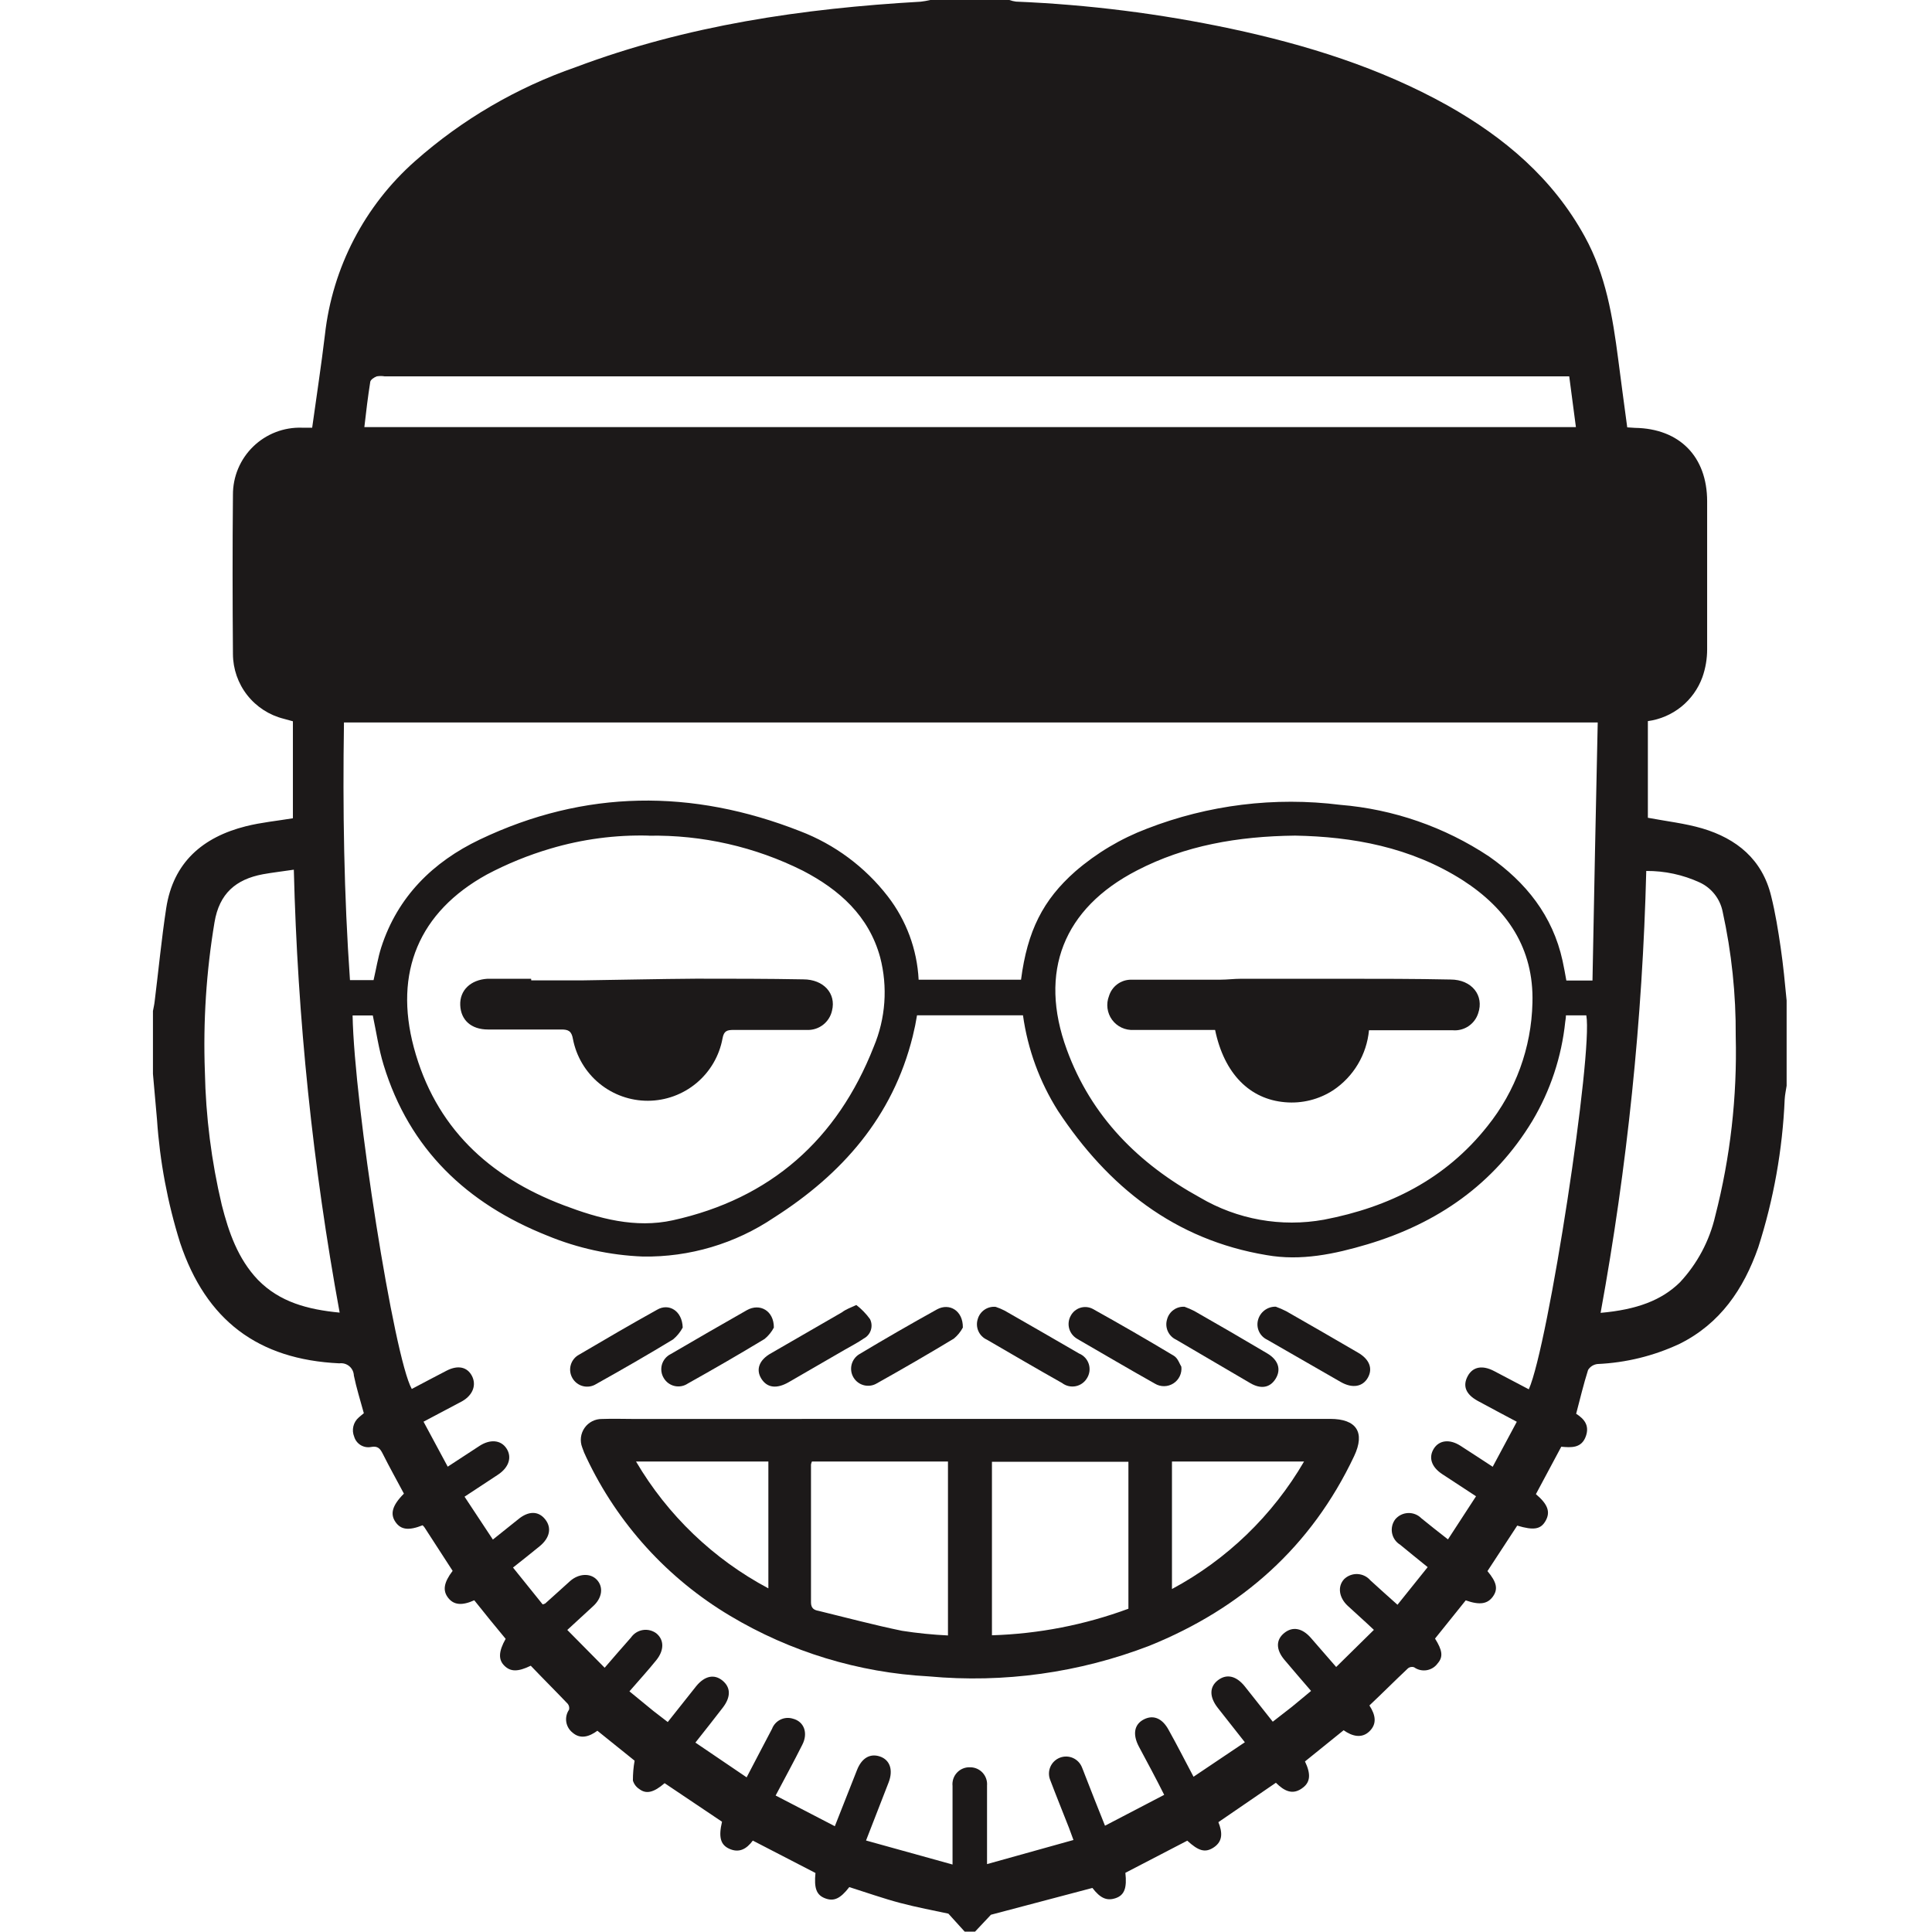 <svg width="240" height="240" viewBox="0 0 240 240" fill="none" xmlns="http://www.w3.org/2000/svg">
<path d="M221.941 124.286V134.874C221.857 135.431 221.731 135.998 221.7 136.555C221.434 142.812 220.328 149.006 218.412 154.968C216.605 160.126 213.695 164.422 208.653 166.933C205.452 168.433 201.986 169.286 198.454 169.443C198.215 169.468 197.984 169.547 197.78 169.674C197.576 169.802 197.404 169.974 197.277 170.179C196.71 171.964 196.279 173.792 195.796 175.62C196.847 176.292 197.445 177.101 197.015 178.372C196.49 179.926 195.187 179.832 193.947 179.716L190.796 185.609C192.277 186.859 192.613 187.815 192.015 188.897C191.416 189.979 190.555 190.137 188.475 189.517C187.246 191.408 186.006 193.298 184.777 195.168C185.933 196.544 186.111 197.405 185.46 198.319C184.809 199.233 183.853 199.433 182.078 198.803L178.265 203.55C179.158 204.979 179.315 205.798 178.601 206.618C178.441 206.844 178.238 207.037 178.003 207.184C177.768 207.331 177.506 207.431 177.233 207.477C176.96 207.523 176.68 207.514 176.41 207.451C176.14 207.389 175.885 207.273 175.66 207.111C175.537 207.07 175.406 207.059 175.278 207.08C175.15 207.1 175.029 207.15 174.924 207.227C173.317 208.739 171.773 210.294 170.113 211.859C170.891 213.057 171.069 214.149 170.113 215.074C169.158 215.998 167.96 215.683 166.91 214.937L162.109 218.813C162.845 220.347 162.782 221.345 161.878 222.048C160.565 223.099 159.473 222.426 158.496 221.46L151.353 226.355C151.836 227.574 151.962 228.718 150.754 229.506C149.704 230.189 148.884 229.937 147.487 228.655L139.798 232.647C140.008 234.548 139.672 235.431 138.58 235.798C137.487 236.166 136.679 235.798 135.702 234.527L123.097 237.857L121.122 239.958H119.84L117.813 237.721C116.059 237.342 113.905 236.943 111.805 236.387C109.704 235.83 107.603 235.084 105.502 234.422C104.389 235.861 103.59 236.229 102.508 235.819C101.426 235.41 101.111 234.58 101.3 232.668L93.517 228.645C92.74 229.695 91.805 230.231 90.555 229.643C89.504 229.149 89.242 228.193 89.693 226.303L82.561 221.513C81.227 222.668 80.281 222.91 79.41 222.237C79.029 221.993 78.75 221.62 78.622 221.187C78.618 220.36 78.688 219.533 78.832 218.718L74.21 215C73.223 215.725 72.109 216.103 71.111 215.221C70.695 214.889 70.42 214.412 70.342 213.885C70.264 213.359 70.389 212.822 70.691 212.384C70.722 212.257 70.722 212.125 70.693 211.997C70.664 211.87 70.606 211.751 70.523 211.649C68.99 210.042 67.435 208.498 65.933 206.922C64.315 207.71 63.412 207.668 62.656 206.922C61.899 206.176 61.92 205.168 62.813 203.582C62.183 202.815 61.532 202.038 60.901 201.261L58.916 198.792C57.382 199.485 56.363 199.38 55.67 198.487C54.977 197.595 55.113 196.607 56.227 195.137L52.739 189.748C52.668 189.65 52.587 189.558 52.498 189.475C50.775 190.158 49.798 190.042 49.126 189.065C48.454 188.088 48.695 187.027 50.176 185.546C49.294 183.887 48.37 182.237 47.529 180.557C47.204 179.916 46.899 179.601 46.101 179.748C45.655 179.835 45.194 179.753 44.805 179.518C44.417 179.283 44.13 178.912 44 178.477C43.829 178.066 43.793 177.612 43.897 177.18C44.001 176.748 44.239 176.36 44.578 176.071C44.788 175.882 45.008 175.714 45.197 175.557C44.756 173.95 44.273 172.405 43.958 170.872C43.95 170.651 43.895 170.434 43.798 170.235C43.701 170.037 43.564 169.86 43.395 169.718C43.225 169.576 43.029 169.47 42.816 169.408C42.604 169.346 42.381 169.33 42.162 169.359C32.025 168.887 25.586 163.992 22.372 154.38C20.816 149.413 19.853 144.279 19.504 139.086L19 133.403V125.588C19.073 125.2 19.168 124.8 19.21 124.412C19.693 120.536 20.061 116.649 20.649 112.805C21.521 107.143 25.166 103.992 30.555 102.637C32.445 102.164 34.41 101.975 36.385 101.649V89.601L35.239 89.286C33.445 88.837 31.852 87.804 30.71 86.349C29.569 84.894 28.945 83.099 28.937 81.25C28.884 74.653 28.874 68.067 28.937 61.471C28.931 60.353 29.15 59.246 29.582 58.215C30.014 57.184 30.65 56.252 31.452 55.473C32.253 54.694 33.204 54.085 34.246 53.682C35.289 53.28 36.402 53.092 37.519 53.13H38.779C39.326 49.181 39.914 45.368 40.365 41.576C41.294 33.247 45.285 25.561 51.563 20.011C57.389 14.854 64.17 10.889 71.521 8.34C85.313 3.151 99.714 1.05 114.368 0.21C114.767 0.166 115.164 0.095 115.555 0L125.387 0C125.652 0.096 125.926 0.163 126.206 0.2C135.181 0.572 144.11 1.696 152.897 3.561C162.288 5.567 171.405 8.403 179.819 13.099C186.889 17.08 192.908 22.164 196.878 29.412C199.483 34.149 200.334 39.349 201.017 44.611C201.374 47.426 201.763 50.242 202.141 53.088L203.097 53.151C208.643 53.235 212.067 56.723 212.067 62.279C212.067 68.414 212.067 74.548 212.067 80.672C212.068 81.846 211.869 83.011 211.479 84.118C210.956 85.56 210.048 86.831 208.854 87.794C207.659 88.757 206.224 89.374 204.704 89.58V101.586C207.046 102.027 209.315 102.279 211.468 102.91C215.744 104.181 218.916 106.765 220.019 111.313C220.544 113.414 220.891 115.588 221.206 117.742C221.521 119.895 221.731 122.101 221.941 124.286ZM61.227 191.25L64.378 188.729C65.649 187.679 66.878 187.679 67.719 188.729C68.559 189.779 68.317 191.04 67.025 192.09C65.975 192.962 64.872 193.813 63.727 194.727L67.414 199.307C67.522 199.278 67.628 199.24 67.729 199.191C68.779 198.267 69.777 197.332 70.817 196.408C71.857 195.483 73.328 195.357 74.158 196.26C74.987 197.164 74.819 198.529 73.622 199.58L70.471 202.479L75.113 207.174C76.227 205.893 77.288 204.643 78.38 203.424C78.549 203.178 78.766 202.969 79.017 202.808C79.269 202.648 79.55 202.54 79.844 202.491C80.138 202.442 80.439 202.453 80.729 202.523C81.019 202.593 81.292 202.721 81.531 202.899C82.519 203.708 82.519 205 81.531 206.229C80.544 207.458 79.347 208.771 78.191 210.105L81.164 212.542C81.721 212.983 82.288 213.414 82.95 213.918C84.158 212.384 85.323 210.914 86.5 209.443C87.55 208.172 88.737 207.931 89.756 208.771C90.775 209.611 90.807 210.788 89.809 212.101C88.811 213.414 87.592 214.937 86.385 216.471L92.75 220.788C93.863 218.687 94.851 216.733 95.901 214.769C96.089 214.268 96.461 213.857 96.941 213.621C97.421 213.385 97.974 213.341 98.485 213.498C99.882 213.845 100.418 215.284 99.662 216.744C98.611 218.845 97.498 220.872 96.353 223.046L103.706 226.859C104.672 224.391 105.565 222.143 106.458 219.884C107.057 218.361 108.107 217.784 109.326 218.204C110.544 218.624 110.996 219.874 110.376 221.45L107.582 228.634L118.328 231.618V229.916C118.328 227.237 118.328 224.548 118.328 221.859C118.296 221.558 118.329 221.254 118.425 220.967C118.522 220.68 118.679 220.417 118.887 220.197C119.094 219.976 119.347 219.803 119.628 219.689C119.908 219.576 120.21 219.524 120.513 219.538C120.803 219.537 121.091 219.596 121.357 219.712C121.624 219.828 121.863 219.998 122.061 220.211C122.258 220.425 122.409 220.676 122.504 220.951C122.6 221.226 122.637 221.517 122.613 221.807C122.613 223.74 122.613 225.672 122.613 227.605V231.565L133.349 228.571C133.086 227.836 132.939 227.447 132.792 227.059C132.015 225.074 131.206 223.088 130.45 221.092C130.246 220.567 130.26 219.983 130.487 219.468C130.715 218.953 131.138 218.549 131.663 218.346C132.188 218.142 132.772 218.156 133.288 218.383C133.803 218.611 134.206 219.034 134.41 219.559C134.546 219.863 134.651 220.179 134.777 220.494C135.586 222.595 136.395 224.611 137.267 226.796L144.62 222.962C143.569 220.861 142.519 218.918 141.468 216.954C140.67 215.431 140.901 214.191 142.109 213.582C143.317 212.973 144.42 213.498 145.176 214.905C146.227 216.786 147.183 218.676 148.265 220.714L154.641 216.429C153.475 214.937 152.382 213.561 151.29 212.174C150.197 210.788 150.24 209.538 151.29 208.729C152.34 207.92 153.538 208.13 154.63 209.485L158.107 213.876L160.471 212.038C161.248 211.408 162.015 210.756 162.866 210.053C161.721 208.718 160.618 207.458 159.546 206.176C158.475 204.895 158.496 203.687 159.546 202.847C160.597 202.006 161.784 202.258 162.834 203.456L165.985 207.08L170.67 202.468C169.567 201.418 168.485 200.473 167.414 199.475C166.342 198.477 166.111 197.08 166.983 196.155C167.203 195.945 167.463 195.781 167.748 195.675C168.033 195.568 168.336 195.521 168.64 195.536C168.944 195.551 169.241 195.627 169.515 195.761C169.788 195.894 170.031 196.082 170.229 196.313C171.279 197.279 172.393 198.267 173.601 199.349L177.351 194.674C176.122 193.676 175.008 192.784 173.916 191.88C173.659 191.722 173.438 191.512 173.267 191.263C173.096 191.014 172.979 190.732 172.924 190.435C172.868 190.138 172.876 189.833 172.945 189.539C173.015 189.245 173.145 188.969 173.328 188.729C173.525 188.497 173.767 188.308 174.041 188.174C174.315 188.041 174.613 187.966 174.918 187.954C175.222 187.942 175.525 187.994 175.809 188.105C176.092 188.217 176.349 188.387 176.563 188.603C177.613 189.443 178.664 190.305 179.872 191.229L183.359 185.872C181.91 184.916 180.544 184.034 179.158 183.12C177.771 182.206 177.456 181.019 178.107 179.968C178.758 178.918 180.05 178.718 181.426 179.601C182.803 180.483 184.011 181.282 185.429 182.206L188.422 176.618C186.689 175.693 185.134 174.874 183.59 174.034C182.046 173.193 181.689 172.143 182.319 170.956C182.95 169.769 184.158 169.559 185.597 170.315L189.914 172.584C192.351 167.101 197.908 130.735 197.057 126.134H194.525C194.525 126.439 194.473 126.681 194.441 126.922C193.989 131.277 192.595 135.482 190.355 139.244C185.597 147.111 178.569 151.964 169.882 154.569C165.786 155.788 161.616 156.67 157.34 155.914C145.912 154.013 137.645 147.416 131.426 137.994C129.148 134.392 127.666 130.345 127.078 126.124H113.916C113.832 126.576 113.769 126.985 113.685 127.395C113.601 127.805 113.485 128.288 113.38 128.739C110.901 138.739 104.609 145.861 96.153 151.25C91.345 154.492 85.659 156.182 79.861 156.092C75.783 155.933 71.765 155.055 67.992 153.498C58.013 149.527 50.859 142.773 47.656 132.3C47.046 130.315 46.752 128.225 46.311 126.145H43.8C44.011 137.311 48.958 168.687 51.153 172.542C52.592 171.786 54.021 171.019 55.471 170.273C56.92 169.527 58.055 169.832 58.622 170.914C59.189 171.996 58.8 173.267 57.414 174.065L52.613 176.607L55.618 182.195C57.057 181.25 58.317 180.42 59.588 179.601C60.859 178.782 62.193 178.845 62.908 179.916C63.622 180.987 63.244 182.279 61.857 183.193L57.708 185.924L61.227 191.25ZM198.475 89.748H42.729C42.561 100.515 42.729 111.145 43.475 121.754H46.406C46.731 120.357 46.941 118.992 47.361 117.679C49.399 111.376 53.79 107.069 59.588 104.296C72.656 98.057 85.996 97.994 99.378 103.246C103.687 104.893 107.46 107.695 110.282 111.345C112.587 114.325 113.925 117.939 114.116 121.702H126.836C127.624 115.641 129.557 111.796 133.58 108.246C136.212 105.971 139.224 104.175 142.477 102.941C150.108 99.979 158.356 98.961 166.479 99.979C173.084 100.518 179.444 102.723 184.966 106.387C189.557 109.601 192.876 113.739 194.105 119.338C194.284 120.137 194.42 120.956 194.578 121.807H197.824C198.023 111.029 198.244 100.42 198.475 89.748ZM160.87 103.803C153.737 103.887 147.214 105.032 141.237 108.13C132.088 112.847 128.989 120.735 132.519 130.378C135.565 138.718 141.437 144.569 149.063 148.76C153.703 151.496 159.172 152.473 164.473 151.513C172.571 149.958 179.557 146.481 184.767 139.905C188.271 135.549 190.239 130.158 190.366 124.569C190.555 117.805 187.214 112.889 181.71 109.349C175.239 105.221 167.992 103.929 160.87 103.803ZM80.586 103.803C76.454 103.697 72.332 104.243 68.37 105.42C65.64 106.226 62.997 107.303 60.481 108.634C52.025 113.298 48.926 120.798 51.406 130.116C54.053 140 60.702 146.197 70.04 149.727C74.389 151.376 78.927 152.616 83.59 151.586C95.723 148.908 104.01 141.565 108.538 130.032C110.017 126.515 110.297 122.61 109.336 118.918C107.929 113.771 104.263 110.515 99.735 108.162C93.796 105.19 87.226 103.698 80.586 103.813V103.803ZM45.261 53.057H195.765L194.935 46.754H47.792C47.462 46.696 47.124 46.696 46.794 46.754C46.479 46.88 46.048 47.153 45.996 47.426C45.702 49.286 45.481 51.113 45.261 53.057ZM42.193 163.057C38.861 144.893 36.957 126.497 36.5 108.036C35.113 108.246 33.874 108.382 32.656 108.603C29.305 109.233 27.246 110.987 26.647 114.569C25.624 120.697 25.223 126.912 25.45 133.12C25.56 138.7 26.264 144.253 27.55 149.685C28.412 153.078 29.557 156.376 32.036 158.981C34.756 161.765 38.254 162.679 42.193 163.057ZM204.504 108.193C204.039 126.611 202.143 144.965 198.832 163.088C203.349 162.689 206.426 161.523 208.695 159.286C210.854 156.97 212.365 154.126 213.076 151.04C214.948 143.756 215.804 136.248 215.618 128.729C215.653 123.52 215.107 118.323 213.99 113.235C213.832 112.452 213.492 111.717 212.997 111.089C212.503 110.461 211.867 109.959 211.143 109.622C209.062 108.664 206.795 108.176 204.504 108.193Z" fill="#1C1919"/>
<path d="M120.523 176.26H165.25C168.496 176.26 169.62 177.92 168.212 180.893C162.897 192.132 154.252 199.8 142.803 204.433C134.076 207.8 124.69 209.105 115.376 208.246C106.662 207.783 98.192 205.202 90.702 200.725C82.924 196.094 76.706 189.247 72.844 181.061C72.639 180.65 72.463 180.226 72.319 179.79C72.168 179.394 72.117 178.968 72.168 178.548C72.22 178.128 72.374 177.727 72.617 177.379C72.859 177.032 73.183 176.75 73.559 176.557C73.936 176.364 74.354 176.265 74.777 176.271C76.164 176.218 77.55 176.271 78.979 176.271L120.523 176.26ZM140.176 199.842V181.586H123.223V203.141C129.015 202.965 134.741 201.852 140.176 199.842ZM100.859 181.555C100.805 181.675 100.766 181.802 100.744 181.933C100.744 187.636 100.744 193.34 100.744 199.055C100.744 199.779 101.122 200.01 101.679 200.105C105.134 200.945 108.58 201.87 112.057 202.584C113.946 202.878 115.85 203.071 117.76 203.162V181.555H100.859ZM145.586 181.555V197.395C152.415 193.734 158.095 188.251 161.994 181.555H145.586ZM95.45 181.555H79.01C82.93 188.224 88.62 193.677 95.45 197.311V181.555Z" fill="#1C1919"/>
<path d="M147.151 162.332C147.572 162.483 147.983 162.662 148.38 162.868C151.405 164.59 154.417 166.341 157.414 168.12C158.79 168.929 159.179 170.116 158.464 171.271C157.75 172.426 156.605 172.574 155.313 171.817L146.101 166.418C145.641 166.204 145.273 165.831 145.067 165.368C144.86 164.905 144.828 164.382 144.977 163.897C145.1 163.424 145.385 163.009 145.782 162.723C146.179 162.437 146.663 162.299 147.151 162.332Z" fill="#1C1919"/>
<path d="M119.609 164.916C119.328 165.444 118.946 165.911 118.485 166.292C115.334 168.193 112.183 170.021 108.937 171.838C108.7 171.983 108.436 172.079 108.162 172.121C107.888 172.163 107.608 172.151 107.338 172.085C107.068 172.02 106.814 171.901 106.59 171.737C106.366 171.573 106.177 171.367 106.033 171.129C105.888 170.892 105.792 170.629 105.75 170.354C105.708 170.08 105.72 169.8 105.786 169.53C105.851 169.261 105.97 169.006 106.134 168.783C106.298 168.559 106.504 168.369 106.742 168.225C109.893 166.334 113.16 164.454 116.416 162.647C117.95 161.828 119.641 162.815 119.609 164.916Z" fill="#1C1919"/>
<path d="M146.752 169.78C146.797 170.183 146.728 170.591 146.553 170.958C146.378 171.324 146.104 171.634 145.762 171.853C145.42 172.072 145.023 172.19 144.617 172.195C144.211 172.2 143.812 172.091 143.464 171.88C140.25 170.074 137.078 168.204 133.895 166.366C133.784 166.304 133.679 166.234 133.58 166.156C133.173 165.849 132.891 165.406 132.787 164.907C132.682 164.409 132.763 163.889 133.013 163.446C133.261 162.975 133.684 162.621 134.191 162.46C134.698 162.299 135.248 162.343 135.723 162.584C139.126 164.475 142.494 166.422 145.828 168.424C146.332 168.729 146.553 169.475 146.752 169.78Z" fill="#1C1919"/>
<path d="M158.485 162.322C158.931 162.482 159.366 162.672 159.788 162.889C162.771 164.59 165.744 166.306 168.706 168.036C170.124 168.855 170.555 170.011 169.924 171.135C169.294 172.259 168.023 172.521 166.542 171.67C163.489 169.913 160.443 168.162 157.403 166.418C156.964 166.209 156.61 165.854 156.403 165.413C156.196 164.973 156.149 164.474 156.269 164.002C156.393 163.512 156.68 163.079 157.082 162.773C157.485 162.468 157.98 162.309 158.485 162.322Z" fill="#1C1919"/>
<path d="M96.132 164.916C95.849 165.457 95.46 165.936 94.987 166.324C91.836 168.235 88.685 170.053 85.439 171.87C85.203 172.029 84.936 172.138 84.656 172.191C84.376 172.243 84.089 172.239 83.811 172.177C83.533 172.115 83.27 171.997 83.039 171.831C82.808 171.664 82.613 171.452 82.466 171.208C82.31 170.958 82.208 170.678 82.167 170.386C82.125 170.094 82.146 169.797 82.227 169.514C82.309 169.231 82.449 168.967 82.638 168.742C82.828 168.516 83.063 168.333 83.328 168.204C86.479 166.366 89.63 164.538 92.781 162.752C94.389 161.849 96.143 162.815 96.132 164.916Z" fill="#1C1919"/>
<path d="M84.809 164.916C84.508 165.479 84.102 165.978 83.611 166.387C80.46 168.299 77.309 170.116 74.052 171.933C73.813 172.084 73.545 172.184 73.265 172.229C72.986 172.273 72.7 172.261 72.425 172.192C72.15 172.124 71.892 172 71.667 171.829C71.441 171.658 71.252 171.443 71.111 171.198C70.968 170.953 70.875 170.682 70.839 170.4C70.803 170.119 70.825 169.833 70.903 169.56C70.98 169.287 71.112 169.033 71.291 168.813C71.469 168.592 71.69 168.41 71.941 168.278C75.155 166.387 78.37 164.506 81.626 162.7C83.076 161.849 84.746 162.815 84.809 164.916Z" fill="#1C1919"/>
<path d="M106.374 162.111C107.024 162.61 107.597 163.201 108.076 163.866C108.287 164.287 108.325 164.775 108.182 165.224C108.039 165.674 107.725 166.05 107.309 166.271C106.553 166.796 105.723 167.216 104.924 167.679L97.971 171.702C96.469 172.563 95.281 172.405 94.567 171.25C93.853 170.095 94.347 168.897 95.796 168.099C98.73 166.397 101.665 164.702 104.599 163.015C105.061 162.658 105.576 162.479 106.374 162.111Z" fill="#1C1919"/>
<path d="M123.685 162.342C124.072 162.469 124.448 162.627 124.809 162.815C127.897 164.58 130.978 166.355 134.052 168.141C134.337 168.258 134.592 168.437 134.8 168.663C135.008 168.89 135.164 169.16 135.256 169.454C135.348 169.747 135.375 170.057 135.334 170.362C135.293 170.667 135.185 170.96 135.019 171.219C134.867 171.472 134.663 171.691 134.42 171.86C134.178 172.03 133.902 172.146 133.612 172.201C133.321 172.257 133.022 172.25 132.734 172.182C132.446 172.114 132.176 171.986 131.941 171.807C128.79 170.032 125.702 168.225 122.592 166.418C122.123 166.206 121.749 165.828 121.54 165.358C121.33 164.887 121.301 164.356 121.458 163.866C121.591 163.391 121.887 162.978 122.295 162.699C122.702 162.421 123.194 162.295 123.685 162.342Z" fill="#1C1919"/>
<path d="M150.943 127.941C147.529 127.941 144.179 127.941 140.828 127.941C140.311 127.973 139.794 127.874 139.325 127.653C138.856 127.433 138.45 127.098 138.144 126.679C137.839 126.261 137.644 125.772 137.577 125.258C137.509 124.745 137.573 124.222 137.76 123.739C137.938 123.148 138.301 122.63 138.797 122.262C139.294 121.895 139.895 121.698 140.513 121.701C144.2 121.701 147.866 121.701 151.584 121.701C152.445 121.701 153.317 121.586 154.179 121.586C158.422 121.586 162.662 121.586 166.899 121.586C171.321 121.586 175.754 121.586 180.187 121.68C182.855 121.68 184.389 123.687 183.622 125.882C183.411 126.537 182.985 127.1 182.412 127.482C181.84 127.863 181.156 128.04 180.471 127.983C177.498 127.983 174.515 127.983 171.532 127.983H170.061C169.92 129.477 169.448 130.92 168.68 132.208C167.911 133.496 166.865 134.597 165.618 135.43C163.845 136.583 161.737 137.109 159.63 136.922C155.26 136.554 152.078 133.403 150.943 127.941Z" fill="#1C1919"/>
<path d="M65.996 121.786C68.097 121.786 70.198 121.786 72.298 121.786C77.025 121.723 81.752 121.607 86.49 121.576C90.922 121.576 95.355 121.576 99.788 121.66C102.319 121.66 103.884 123.424 103.359 125.536C103.205 126.246 102.804 126.878 102.226 127.319C101.649 127.759 100.933 127.98 100.208 127.941C97.183 127.941 94.168 127.941 91.143 127.941C90.313 127.941 89.924 128.057 89.756 128.992C89.359 131.16 88.216 133.121 86.526 134.536C84.836 135.951 82.704 136.731 80.5 136.741C78.296 136.751 76.157 135.99 74.454 134.591C72.752 133.191 71.591 131.24 71.174 129.076C71.006 128.088 70.607 127.878 69.704 127.889C66.679 127.889 63.653 127.889 60.628 127.889C58.527 127.889 57.246 126.712 57.172 124.864C57.099 123.015 58.464 121.712 60.555 121.586H65.975L65.996 121.786Z" fill="#1C1919"/>
</svg>
